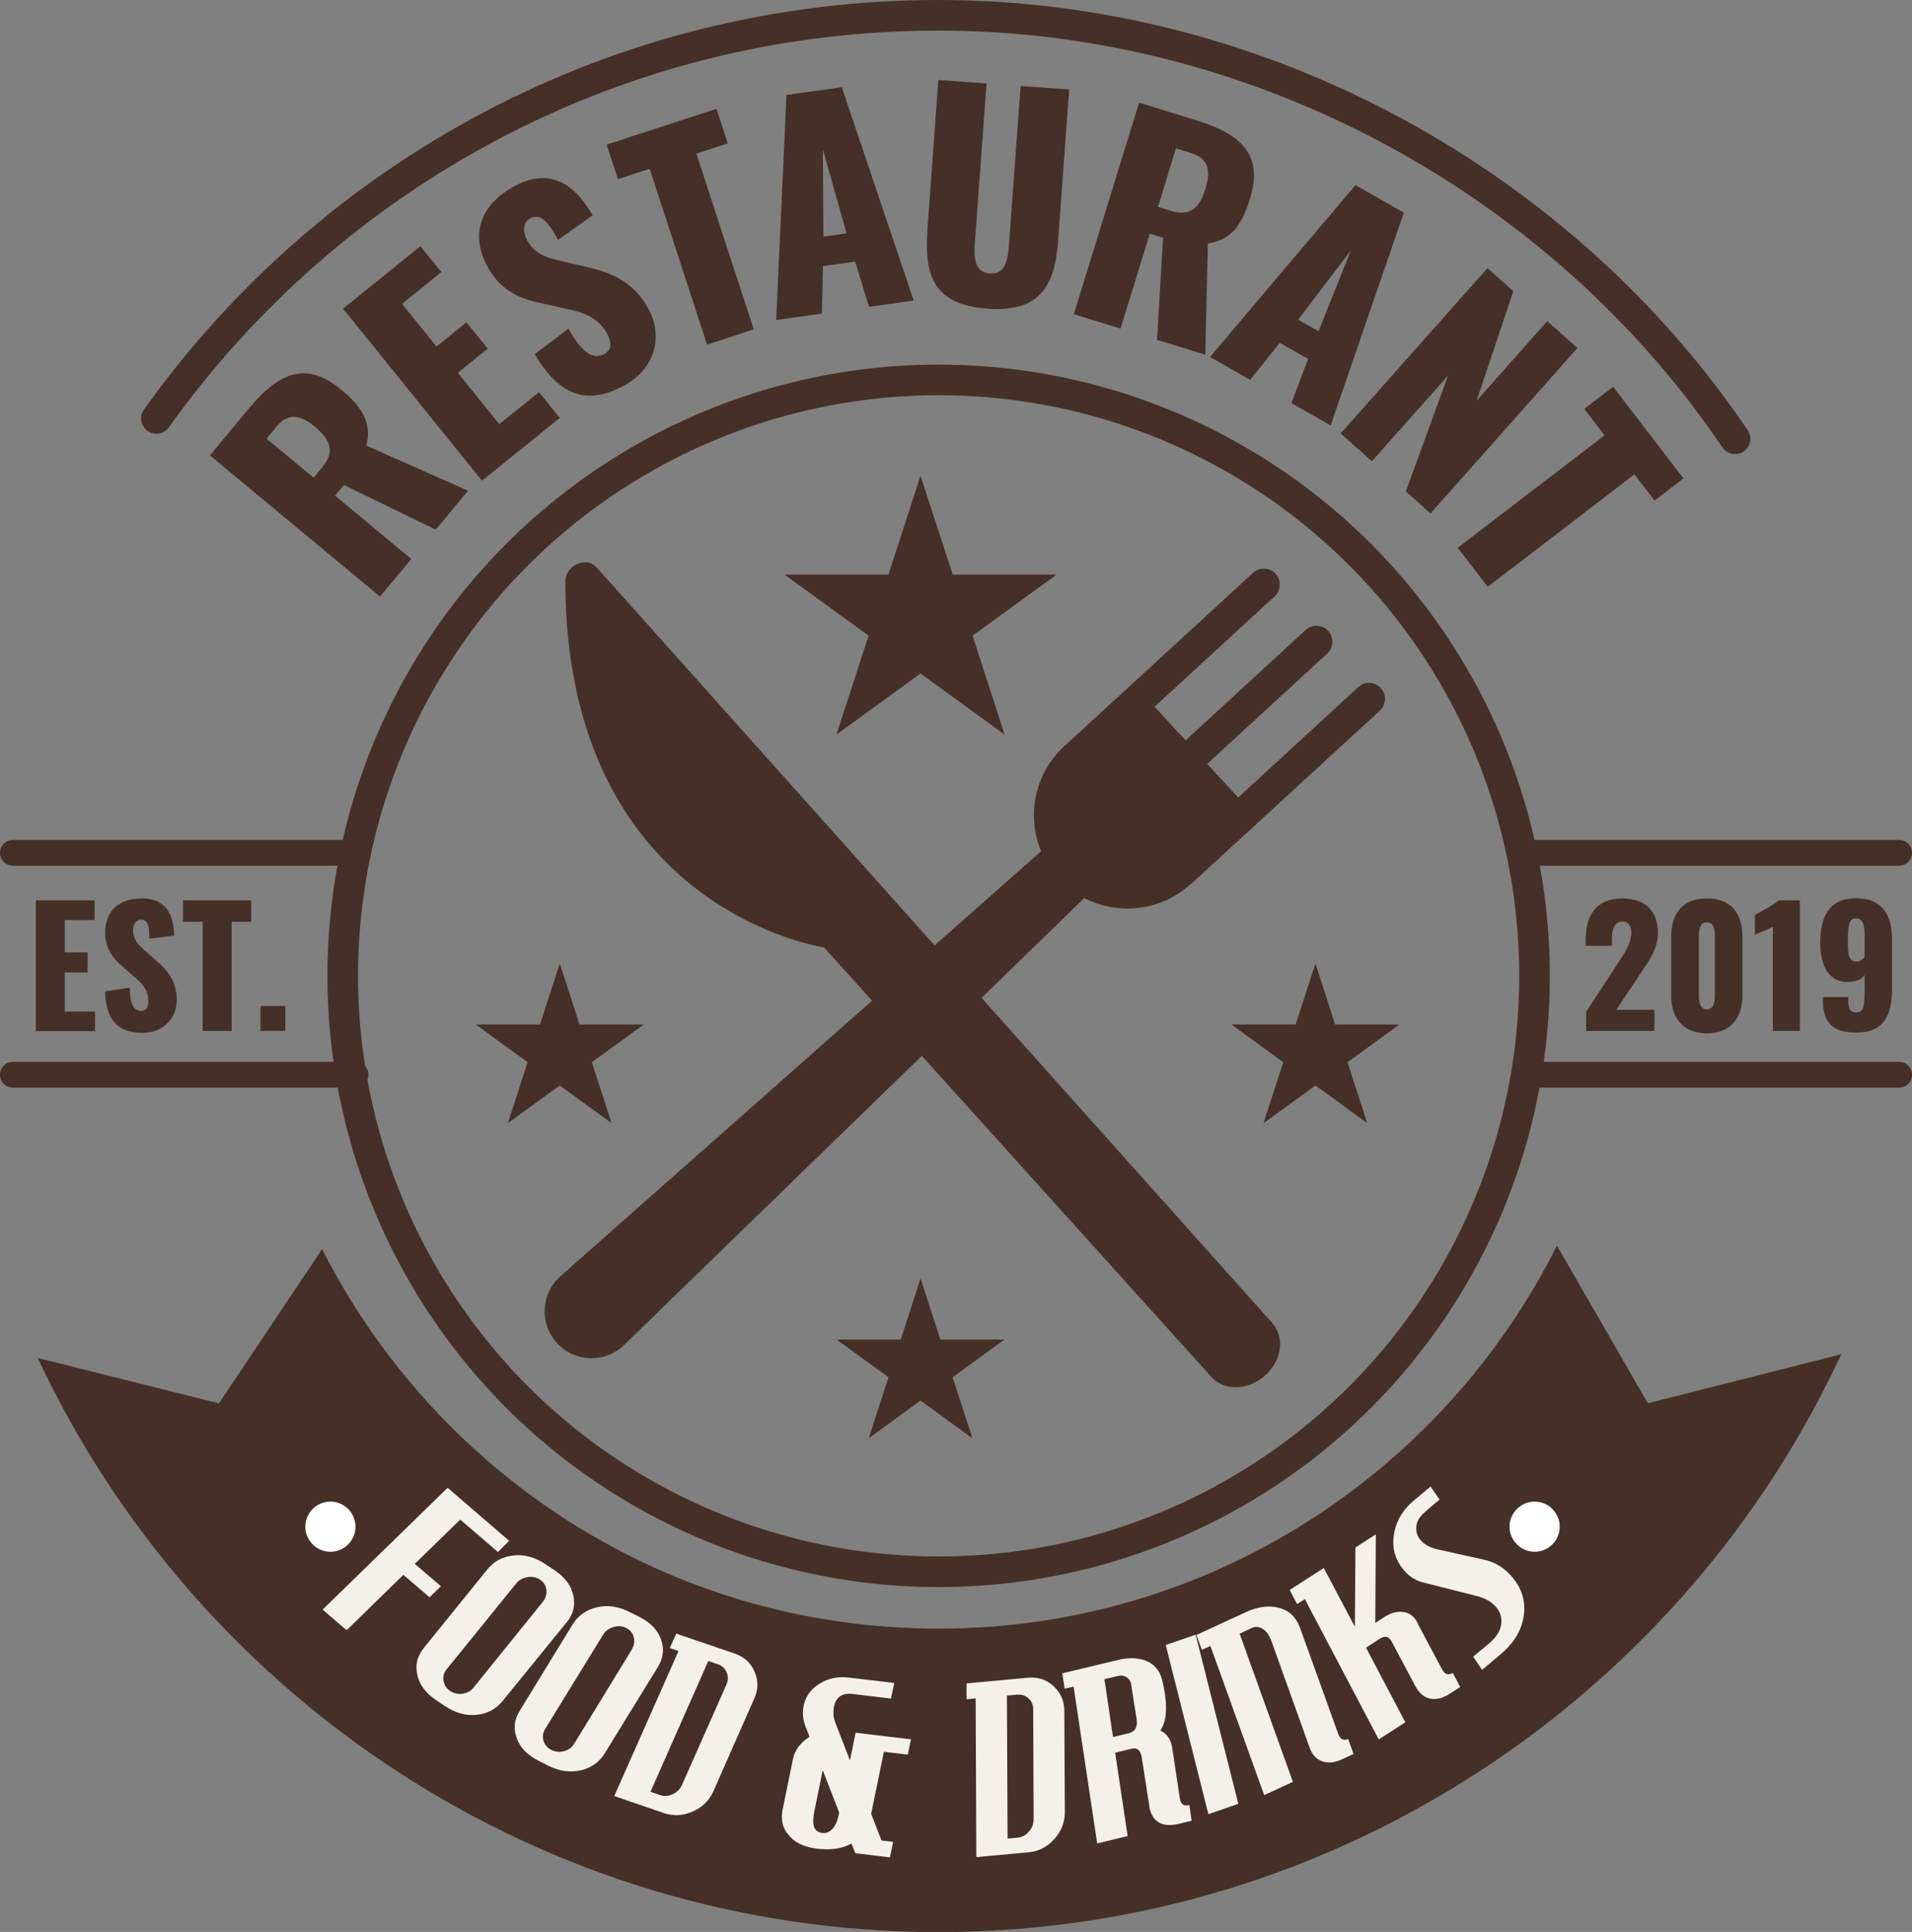<?xml version="1.0" encoding="UTF-8"?>
<svg id="OBJECTS" xmlns="http://www.w3.org/2000/svg" viewBox="0 0 142.53 144.01">
  <rect x="0" y="0" width="142.53" height="144.01" fill="#808080" stroke="none"/>
  <defs>
    <style>
      .cls-1 {
        fill: #fff;
      }

      .cls-2 {
        stroke-width: 1.92px;
      }

      .cls-2, .cls-3, .cls-4 {
        stroke: #452f27;
        stroke-linecap: round;
        stroke-linejoin: round;
      }

      .cls-2, .cls-5, .cls-4 {
        fill: none;
      }

      .cls-6, .cls-3 {
        fill: #452f27;
      }

      .cls-7 {
        fill: #f4f1ea;
      }

      .cls-3 {
        stroke-width: 1.02px;
      }

      .cls-4 {
        stroke-width: 2.28px;
      }
    </style>
  </defs>
  <circle class="cls-4" cx="69.97" cy="72.74" r="44.42"/>
  <path class="cls-4" d="m11.66,31.19C24.64,13,45.92,1.14,69.97,1.14s46.5,12.52,59.37,31.57"/>
  <g>
    <path class="cls-6" d="m15.65,33.94l2.9-3.49c2.12-2.55,4.19-3.64,6.85-1.43,1.57,1.3,2.35,2.46,1.91,4.2l7.58,3.36-2.41,2.9-6.84-3.33-.66.8,5.68,4.72-2.33,2.8-12.69-10.53Zm8.37.89c.98-1.17.6-2.06-.52-3-1.08-.9-2-1.1-2.88-.04l-.75.91,3.51,2.91.65-.78Z"/>
    <path class="cls-6" d="m25.57,23.01l5.77-4.66,1.56,1.93-2.93,2.37,2.57,3.18,2.23-1.8,1.59,1.96-2.23,1.8,3.09,3.83,2.96-2.39,1.55,1.92-5.8,4.68-10.36-12.83Z"/>
    <path class="cls-6" d="m39.86,26.4l2.51-1.9c1.05,1.86,1.86,2.33,2.67,1.89.66-.36.5-.99.23-1.49-.65-1.2-1.65-1.59-3.09-1.89l-1.84-.41c-1.61-.33-3.05-.96-4-2.72-1.33-2.45-.5-4.64,2.01-6,3.1-1.68,4.85.5,5.83,2.17l-2.57,1.83c-.73-1.27-1.27-2.04-2.09-1.6-.59.32-.52,1.09-.25,1.59.58,1.07,1.45,1.35,2.69,1.62l1.77.41c1.83.4,3.53,1.12,4.61,3.13,1.12,2.06.49,4.46-1.81,5.71-2.74,1.48-4.81.82-6.66-2.34Z"/>
    <path class="cls-6" d="m48.42,12.58l-2.36.77-.84-2.57,8.19-2.67.84,2.58-2.34.76,4.28,13.1-3.48,1.14-4.28-13.1Z"/>
    <path class="cls-6" d="m58.64,7.08l4.11-.58,5.36,15.9-3.33.47-1.03-3.37-2.4.34-.08,3.53-3.41.48.77-16.77Zm4.47,10.31l-1.77-6.25.04,6.5,1.73-.25Z"/>
    <path class="cls-6" d="m69.12,17.31l.83-11.35,3.59.26-.87,11.9c-.08,1.04-.04,2.18,1.12,2.27,1.16.08,1.34-1.04,1.42-2.08l.87-11.9,3.62.26-.83,11.35c-.25,3.45-1.49,5.26-5.26,4.99-3.8-.28-4.73-2.24-4.48-5.7Z"/>
    <path class="cls-6" d="m84.9,7.65l4.34,1.34c3.17.98,4.97,2.47,3.95,5.78-.6,1.95-1.36,3.12-3.15,3.38l-.19,8.29-3.6-1.11.45-7.6-.99-.31-2.18,7.07-3.48-1.07,4.86-15.76Zm2.39,8.07c1.46.45,2.14-.24,2.57-1.64.41-1.34.25-2.27-1.07-2.67l-1.13-.35-1.34,4.36.97.3Z"/>
    <path class="cls-6" d="m101.04,13.8l3.61,2.05-5.46,15.86-2.92-1.66,1.24-3.3-2.11-1.19-2.21,2.75-2.99-1.7,10.84-12.81Zm-2.75,10.89l2.41-6.03-3.93,5.17,1.52.86Z"/>
    <path class="cls-6" d="m110.89,19.99l1.92,1.71-2.74,8.18,5.27-5.94,2.25,2-10.95,12.33-1.84-1.64,3.15-8.64-5.68,6.39-2.33-2.07,10.95-12.33Z"/>
    <path class="cls-6" d="m119.61,32.45l-1.51-1.97,2.15-1.65,5.24,6.83-2.15,1.65-1.5-1.95-10.94,8.38-2.23-2.91,10.94-8.38Z"/>
  </g>
  <path class="cls-6" d="m88.77,65.91l4.26-3.91,9.83-9.03c.48-.44.51-1.2.07-1.68-.44-.48-1.2-.52-1.68-.07l-8.95,8.23-2.31-2.51,8.95-8.23c.48-.44.51-1.2.07-1.68s-1.2-.52-1.68-.07l-8.95,8.23-2.31-2.51,8.95-8.23c.48-.44.51-1.2.07-1.68-.44-.48-1.2-.51-1.68-.07l-9.83,9.03-4.26,3.91c-2.22,2.04-2.8,5.18-1.71,7.81l-35.83,31.68c-1.47,1.3-1.58,3.56-.24,5h0c1.34,1.43,3.59,1.49,4.99.12l34.3-33.31c2.53,1.31,5.71.99,7.93-1.05Z"/>
  <path class="cls-3" d="m44.1,42.64l50.38,56.34c.75.87.5,2.31-.56,3.21h0c-1.06.91-2.53.94-3.27.07l-28.96-32.11s-18.98-2.58-19.04-26.8c0-.74,1-1.23,1.44-.72Z"/>
  <path class="cls-5" d="m69.97,24.25c-26.74,0-48.49,21.75-48.49,48.49,0,7.86,1.89,15.28,5.22,21.85l4.56-1.74-4.56,1.74c8.01,15.78,24.39,26.63,43.26,26.63s35.42-10.96,43.38-26.88l-3.93-1.5,3.93,1.5c3.26-6.51,5.1-13.85,5.1-21.61,0-26.74-21.75-48.49-48.49-48.49Z"/>
  <path class="cls-6" d="m116.06,92.85c-8.46,16.91-25.93,28.55-46.09,28.55s-37.45-11.53-45.96-28.29l-7.69,11.5-13.51-3.39c11.83,25.26,37.48,42.8,67.16,42.8s55.51-17.67,67.28-43.07l-14.41,3.65-6.78-11.75Z"/>
  <g>
    <path class="cls-7" d="m37.95,114.86l-.83.83-2.81-2.42-3.39,3.3,1.95,1.67-.85.82-1.95-1.67-4.23,4.13-1.79-1.54,9.32-9.08,4.58,3.95Z"/>
    <path class="cls-7" d="m42.23,120.94l-4.76,5.85c-.49.6-1.13.95-1.9,1.03-.83.09-1.64-.13-2.43-.67l-.64-.43c-.79-.53-1.25-1.17-1.4-1.92-.16-.71.01-1.37.5-1.97l4.74-5.86c.49-.6,1.14-.94,1.96-1.03.81-.08,1.61.14,2.4.68l.63.42c.79.53,1.26,1.16,1.41,1.9.16.73-.01,1.4-.5,2Zm-1.74-1.58c.2-.26.28-.55.24-.86-.04-.32-.2-.57-.47-.75-.27-.18-.58-.25-.93-.19-.35.05-.63.21-.84.46l-5.18,6.39c-.21.25-.3.54-.25.86s.21.58.49.77c.28.19.6.26.94.21s.62-.21.83-.48l5.17-6.4Z"/>
    <path class="cls-7" d="m49.04,124.26l-3.95,6.42c-.41.66-.99,1.08-1.75,1.27-.81.2-1.64.08-2.5-.35l-.69-.35c-.85-.42-1.39-1-1.64-1.72-.25-.69-.17-1.36.24-2.02l3.94-6.43c.41-.66,1.01-1.08,1.8-1.27.79-.19,1.62-.07,2.46.36l.68.34c.85.42,1.4.99,1.65,1.7.25.71.17,1.39-.24,2.05Zm-1.93-1.34c.17-.28.21-.58.13-.89-.08-.31-.27-.54-.56-.68-.29-.15-.61-.17-.95-.07s-.6.29-.77.57l-4.31,7.01c-.18.28-.22.57-.14.88.09.31.28.54.59.7.3.15.62.18.96.09.33-.09.59-.29.76-.58l4.29-7.01Z"/>
    <path class="cls-7" d="m56.22,126.62l-3.04,6.9c-.31.69-.82,1.19-1.54,1.51s-1.43.36-2.14.12l-3.71-1.27,4.79-10.81-.65-.22.48-1.08,4.34,1.48c.71.24,1.21.69,1.5,1.36s.28,1.34-.03,2.02Zm-2.07-1.06c.14-.3.14-.6.02-.9-.13-.3-.35-.5-.67-.61l-.7-.24-4.31,9.75.7.24c.31.11.63.09.95-.06.32-.14.55-.37.69-.67l3.33-7.52Z"/>
    <path class="cls-7" d="m67.91,129.63l-.24,1.16-1.78-.21-.95,4.62.77,1.99.87.1-.24,1.16-2.58-.31-.29-.72c-.68.38-1.55.51-2.59.38-1.01-.12-1.75-.51-2.2-1.16v.02c-.32-.44-.44-.93-.38-1.48,0-.07.02-.13.02-.19l.79-3.87c.14-.67.55-1.22,1.24-1.66-.23-.57-.36-.91-.39-1.02-.1-.35-.13-.71-.09-1.07.1-.8.5-1.42,1.21-1.86.65-.41,1.39-.56,2.21-.46l3.37.4-.24,1.16-2.85-.34c-.85-.1-1.33.28-1.43,1.14-.04.34,0,.66.12.97l1.1,2.84.42-2.06,4.12.49Zm-5.36,5.46l-1.22-3.14-.67,3.3c0,.07-.02.13-.02.19-.09.73.13,1.13.66,1.19.3.04.57-.08.8-.35.18-.23.31-.5.38-.82l.08-.38Z"/>
    <path class="cls-7" d="m79.34,127.54l.04,7.54c0,.75-.26,1.42-.79,2.01-.52.58-1.16.91-1.91.98l-3.9.36-.05-11.83-.68.06v-1.18s4.57-.42,4.57-.42c.75-.07,1.39.14,1.92.63.53.49.8,1.11.8,1.86Zm-2.32-.12c0-.33-.11-.6-.35-.82-.24-.22-.53-.31-.87-.28l-.74.07.05,10.66.74-.07c.33-.03.61-.18.84-.44.24-.26.35-.56.36-.89l-.03-8.23Z"/>
    <path class="cls-7" d="m86.51,129.01c.43.19.71.55.84,1.1l.05.29.55,3.65s.02.09.03.14c.08.33.31.45.68.36l.17,1.17-.97.23c-1.19.28-1.9-.1-2.16-1.15-.02-.07-.03-.14-.03-.21l-.56-3.61c-.01-.06-.03-.11-.04-.15-.1-.41-.34-.57-.71-.48l-1.23.3.93,6.21-2.27.55-1.76-11.69-.67.16-.17-1.15,4.12-.99c.79-.19,1.47-.18,2.05.03.67.25,1.1.74,1.28,1.48.42,1.76.37,3.01-.15,3.76Zm-2.19-3.47c-.04-.23-.16-.41-.34-.52-.18-.12-.4-.15-.64-.09l-1.01.24.64,4.31,1.16-.28c.49-.12.69-.47.6-1.05l-.41-2.61Z"/>
    <path class="cls-7" d="m89.13,121.85l3.18,12.61-2.23.77-3.18-12.61,2.23-.77Z"/>
    <path class="cls-7" d="m96.92,121.36l2.84,7.89c.14.4.39.52.74.38l.4,1.11-.86.4c-.52.24-.99.3-1.41.17-.48-.14-.82-.5-1.01-1.06l-2.83-7.89c-.16-.46-.38-.77-.66-.94-.28-.17-.54-.19-.8-.08l-.92.44,3.97,11.04-2.14.99-4.01-11.12-.64.29-.4-1.11,3.71-1.71c.85-.39,1.64-.5,2.36-.33.81.18,1.36.7,1.66,1.54Z"/>
    <path class="cls-7" d="m102.56,114.39l-.04,6.59.69-.45c.44-.29.87-.41,1.28-.38.46.02.82.24,1.08.64.06.09.11.19.15.3l.04.1h.01s1.73,3.25,1.73,3.25c.2.37.46.46.8.26l.55,1.05-.81.52c-.48.31-.95.43-1.41.35-.45-.08-.82-.38-1.11-.91l-1.78-3.35c-.21-.38-.49-.46-.86-.22l-1.05.68,2.93,5.56-1.98,1.28-5.51-10.46-.58.37-.55-1.05,2.54-1.64,2.32,4.38.04-5.91,1.49-.96Z"/>
    <path class="cls-7" d="m106.64,110.81l.67.97-.86.72c-.45.38-.72.7-.8.96-.15.51-.08.95.23,1.32.29.35.72.59,1.28.71l3.46.77c.84.18,1.55.62,2.13,1.32.77.93,1.04,1.97.79,3.12-.2.98-.78,1.87-1.72,2.65l-1.34,1.12-.66-.98,1.16-.97c.53-.44.84-.91.92-1.4.08-.49-.04-.93-.36-1.31-.34-.41-.83-.69-1.46-.84l-4.01-1.02c-.56-.14-1.04-.45-1.43-.92-.69-.83-.92-1.78-.69-2.86.19-.91.69-1.7,1.5-2.37l1.19-.99Z"/>
  </g>
  <polygon class="cls-6" points="68.62 35.46 71.02 42.83 78.77 42.83 72.5 47.38 74.89 54.76 68.62 50.2 62.35 54.76 64.75 47.38 58.48 42.83 66.23 42.83 68.62 35.46"/>
  <polygon class="cls-6" points="98.06 71.82 99.53 76.37 104.31 76.37 100.45 79.18 101.92 83.72 98.06 80.91 94.19 83.72 95.66 79.18 91.8 76.37 96.58 76.37 98.06 71.82"/>
  <polygon class="cls-6" points="68.62 95.3 70.1 99.85 74.88 99.85 71.01 102.66 72.49 107.21 68.62 104.4 64.76 107.21 66.23 102.66 62.37 99.85 67.15 99.85 68.62 95.3"/>
  <polygon class="cls-6" points="41.73 71.82 43.2 76.37 47.98 76.37 44.12 79.18 45.59 83.72 41.73 80.91 37.86 83.72 39.33 79.18 35.47 76.37 40.25 76.37 41.73 71.82"/>
  <path class="cls-1" d="m26.5,113.8c0,1.03-.84,1.87-1.87,1.87s-1.87-.84-1.87-1.87.84-1.87,1.87-1.87,1.87.84,1.87,1.87Z"/>
  <path class="cls-1" d="m116.27,113.8c0,1.03-.84,1.87-1.87,1.87s-1.87-.84-1.87-1.87.84-1.87,1.87-1.87,1.87.84,1.87,1.87Z"/>
  <line class="cls-2" x1="26.5" y1="63.57" x2=".96" y2="63.57"/>
  <line class="cls-2" x1="26.5" y1="80.11" x2=".96" y2="80.11"/>
  <line class="cls-2" x1="141.57" y1="63.57" x2="114.18" y2="63.57"/>
  <line class="cls-2" x1="141.57" y1="80.11" x2="114.18" y2="80.11"/>
  <g>
    <path class="cls-6" d="m2.67,67.11h4.38v1.47h-2.22v2.42h1.7v1.49h-1.7v2.91h2.25v1.46H2.67v-9.74Z"/>
    <path class="cls-6" d="m7.83,73.9l1.84-.28c.02,1.26.31,1.73.85,1.73.45,0,.54-.37.54-.71,0-.81-.41-1.29-1.07-1.85l-.84-.73c-.75-.63-1.31-1.36-1.31-2.54,0-1.65,1.05-2.55,2.73-2.55,2.08,0,2.38,1.62,2.42,2.77l-1.85.23c-.02-.87-.08-1.42-.64-1.42-.4,0-.58.42-.58.76,0,.72.37,1.11.94,1.6l.81.71c.84.72,1.51,1.58,1.51,2.92s-1,2.45-2.55,2.45c-1.84,0-2.73-.93-2.8-3.09Z"/>
    <path class="cls-6" d="m15.11,68.71h-1.47v-1.6h5.09v1.6h-1.46v8.14h-2.16v-8.14Z"/>
    <path class="cls-6" d="m19.42,74.99h1.85v1.85h-1.85v-1.85Z"/>
  </g>
  <g>
    <path class="cls-6" d="m118.24,75.43l2.33-3.58c.52-.79,1.03-1.49,1.03-2.33,0-.55-.24-.83-.62-.83-.66,0-.82.59-.82,1.33v.48h-1.95v-.52c0-1.72.77-3.01,2.73-3.01,1.74,0,2.65.96,2.65,2.57,0,1.18-.64,2.04-1.33,3.07l-1.78,2.66h2.85v1.58h-5.09v-1.42Z"/>
    <path class="cls-6" d="m124.58,74.24v-4.41c0-1.71.83-2.86,2.66-2.86s2.65,1.15,2.65,2.86v4.41c0,1.64-.91,2.79-2.65,2.79s-2.66-1.13-2.66-2.79Zm3.26-.05v-4.32c0-.4,0-1.12-.6-1.12s-.6.72-.6,1.12v4.32c0,.37.05,1.05.6,1.05s.6-.67.6-1.05Z"/>
    <path class="cls-6" d="m132.15,69.09c-.35.19-.96.4-1.33.59v-1.49c.35-.18,1.44-.75,1.77-1.08h1.58v9.74h-2.01v-7.76Z"/>
    <path class="cls-6" d="m135.89,74.48v-.16h1.88c0,.78.06,1.15.61,1.15s.62-.43.62-1.94v-.87c-.2.34-.66.52-1.19.54-1.55.04-2.12-1.32-2.12-2.92,0-2.03.71-3.32,2.67-3.32s2.68,1.23,2.68,3.09v3.63c0,1.9-.53,3.29-2.68,3.29-1.88,0-2.48-.88-2.48-2.51Zm3.11-3.19v-1.59c0-.66-.1-1.25-.64-1.25s-.61.57-.61,1.65c0,.95.01,1.58.64,1.58.31,0,.5-.22.61-.38Z"/>
  </g>
</svg>